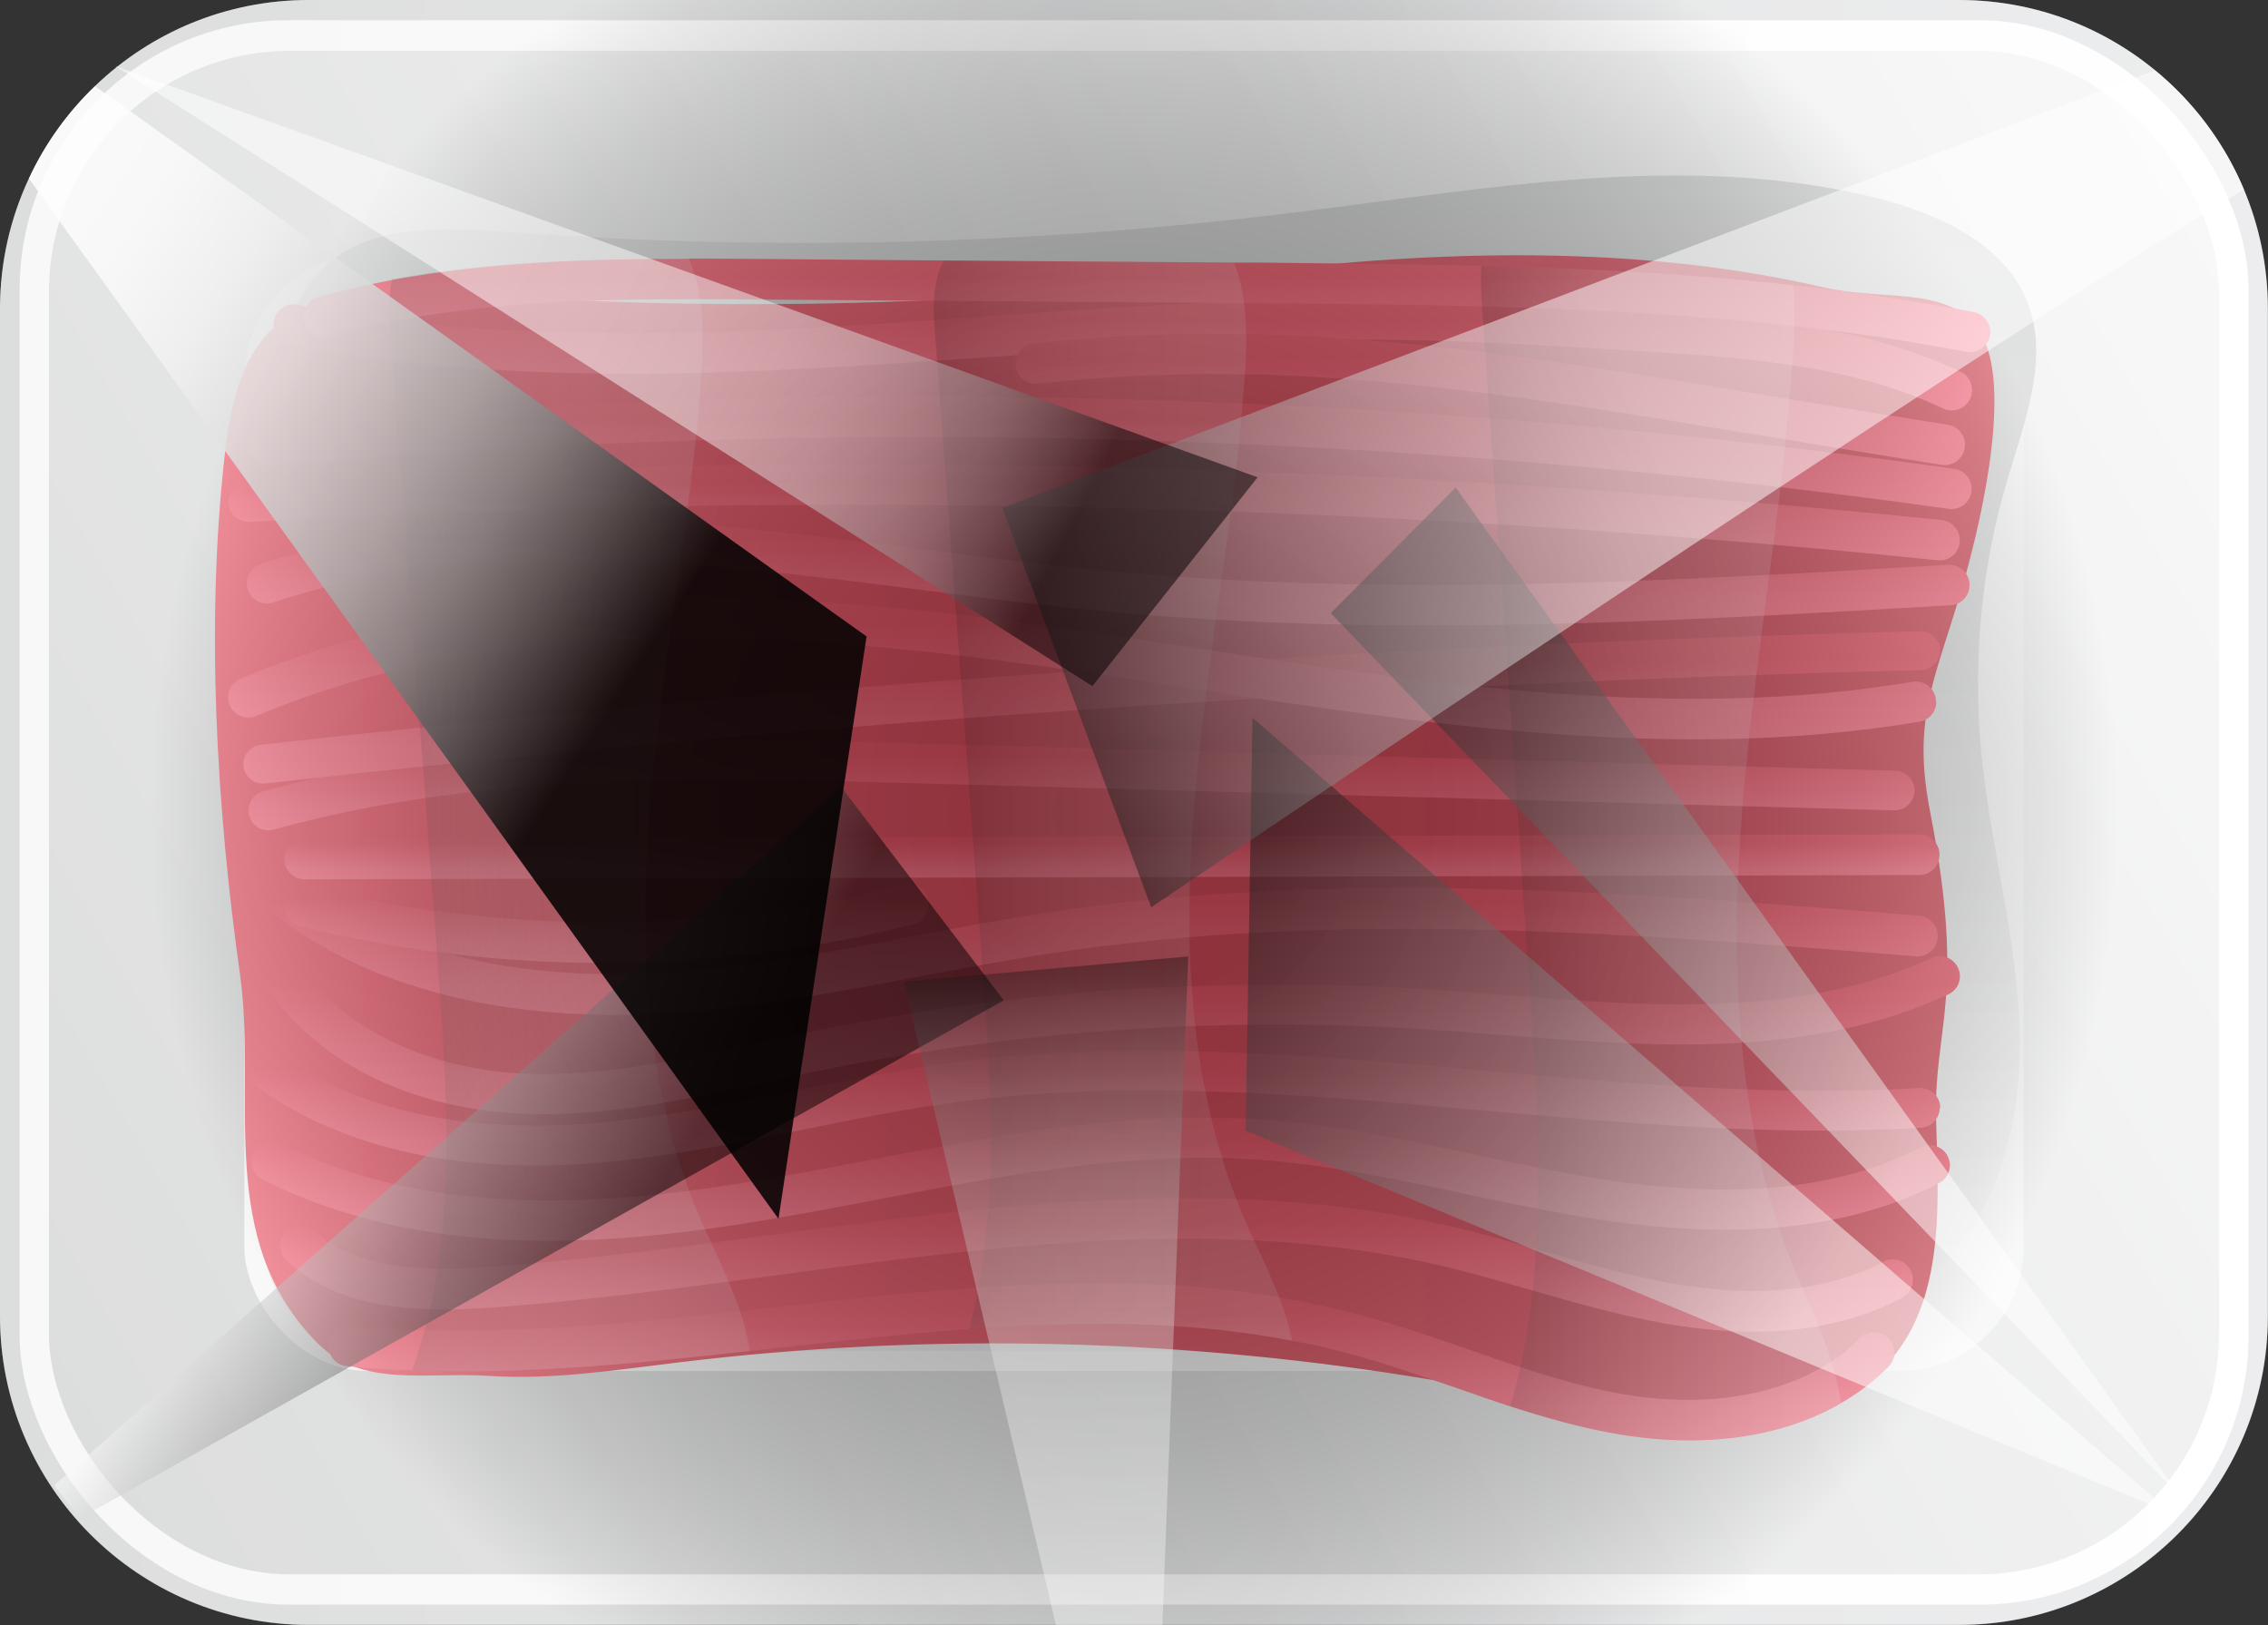 <?xml version="1.0" encoding="UTF-8"?>
<svg xmlns="http://www.w3.org/2000/svg" xmlns:xlink="http://www.w3.org/1999/xlink" viewBox="0 0 120 85.97">
  <rect x="0" y="0" width="120" height="85.97" fill="#333333" stroke="none"/>
  <defs>
    <style>
      .cls-1 {
        fill: url(#linear-gradient-15);
      }

      .cls-2 {
        fill: url(#linear-gradient-13);
      }

      .cls-3 {
        fill: url(#linear-gradient-2);
      }

      .cls-4 {
        fill: url(#linear-gradient-10);
      }

      .cls-5 {
        fill: url(#linear-gradient-12);
      }

      .cls-6 {
        fill: url(#linear-gradient-29);
      }

      .cls-6, .cls-7, .cls-8, .cls-9, .cls-10, .cls-11, .cls-12, .cls-13, .cls-14 {
        mix-blend-mode: screen;
      }

      .cls-6, .cls-11 {
        opacity: .35;
      }

      .cls-7 {
        fill: url(#linear-gradient-24);
      }

      .cls-7, .cls-8, .cls-10 {
        opacity: .15;
      }

      .cls-8 {
        fill: url(#linear-gradient-26);
      }

      .cls-15 {
        fill: url(#linear-gradient-4);
      }

      .cls-16 {
        fill: url(#linear-gradient-3);
      }

      .cls-17 {
        fill: url(#linear-gradient-22);
      }

      .cls-9 {
        fill: url(#White_Black-2);
      }

      .cls-9, .cls-18, .cls-19, .cls-12, .cls-14 {
        opacity: .5;
      }

      .cls-20 {
        isolation: isolate;
      }

      .cls-18 {
        fill: url(#linear-gradient-31);
      }

      .cls-18, .cls-19 {
        mix-blend-mode: lighten;
      }

      .cls-21 {
        fill: url(#linear-gradient-8);
      }

      .cls-10 {
        fill: url(#linear-gradient-25);
      }

      .cls-22 {
        fill: url(#linear-gradient-14);
      }

      .cls-23 {
        fill: url(#linear-gradient-20);
      }

      .cls-24 {
        fill: url(#linear-gradient-5);
        mix-blend-mode: multiply;
      }

      .cls-25 {
        fill: url(#linear-gradient-17);
      }

      .cls-26 {
        fill: url(#linear-gradient-7);
      }

      .cls-27 {
        fill: url(#linear-gradient-9);
      }

      .cls-11 {
        fill: url(#radial-gradient);
      }

      .cls-28 {
        fill: url(#linear-gradient-11);
      }

      .cls-29 {
        fill: url(#linear-gradient-19);
      }

      .cls-30 {
        fill: url(#linear-gradient-6);
      }

      .cls-19 {
        fill: url(#linear-gradient-28);
      }

      .cls-31 {
        fill: #f4f4f4;
      }

      .cls-32 {
        fill: url(#linear-gradient-21);
      }

      .cls-12 {
        fill: url(#linear-gradient-27);
      }

      .cls-13 {
        fill: url(#linear-gradient-30);
        opacity: .85;
      }

      .cls-14 {
        fill: url(#White_Black);
      }

      .cls-33 {
        fill: url(#linear-gradient-16);
      }

      .cls-34 {
        fill: url(#linear-gradient);
      }

      .cls-35 {
        fill: url(#linear-gradient-23);
      }

      .cls-36 {
        fill: url(#linear-gradient-18);
      }
    </style>
    <linearGradient id="linear-gradient" x1="203.31" y1="368.97" x2="203.31" y2="248.97" gradientTransform="translate(-248.97 246.3) rotate(-90)" gradientUnits="userSpaceOnUse">
      <stop offset="0" stop-color="#e3e4e6"/>
      <stop offset="1" stop-color="#cacccb"/>
    </linearGradient>
    <linearGradient id="linear-gradient-2" x1="203.31" y1="367.94" x2="203.31" y2="250.01" gradientTransform="translate(-248.97 246.3) rotate(-90)" gradientUnits="userSpaceOnUse">
      <stop offset="0" stop-color="#fff"/>
      <stop offset=".99" stop-color="#f4f4f4"/>
    </linearGradient>
    <linearGradient id="linear-gradient-3" x1="235.92" y1="365.44" x2="170.71" y2="252.51" gradientTransform="translate(-248.97 246.3) rotate(-90)" gradientUnits="userSpaceOnUse">
      <stop offset="0" stop-color="#f4f4f4"/>
      <stop offset="1" stop-color="#cacccb"/>
    </linearGradient>
    <linearGradient id="linear-gradient-4" x1="203.31" y1="355.01" x2="203.31" y2="262.94" gradientTransform="translate(-248.97 246.3) rotate(-90)" gradientUnits="userSpaceOnUse">
      <stop offset="0" stop-color="#f4f4f4"/>
      <stop offset=".99" stop-color="#e3e4e6"/>
    </linearGradient>
    <linearGradient id="linear-gradient-5" x1="175.01" y1="309.95" x2="237.01" y2="309.95" xlink:href="#linear-gradient-3"/>
    <linearGradient id="linear-gradient-6" x1="202.21" y1="354.5" x2="202.21" y2="260.36" gradientTransform="translate(-248.97 246.3) rotate(-90)" gradientUnits="userSpaceOnUse">
      <stop offset=".02" stop-color="#d34958"/>
      <stop offset=".42" stop-color="#d94b5b"/>
      <stop offset=".95" stop-color="#ea5365"/>
    </linearGradient>
    <linearGradient id="linear-gradient-7" x1="224.59" y1="308.37" x2="230.49" y2="308.37" gradientTransform="translate(-248.97 246.3) rotate(-90)" gradientUnits="userSpaceOnUse">
      <stop offset=".01" stop-color="#ff7387"/>
      <stop offset=".28" stop-color="#fa6c80"/>
      <stop offset=".67" stop-color="#ef5b6d"/>
      <stop offset=".82" stop-color="#ea5365"/>
    </linearGradient>
    <linearGradient id="linear-gradient-8" x1="219.37" y1="307.72" x2="225.31" y2="307.72" xlink:href="#linear-gradient-7"/>
    <linearGradient id="linear-gradient-9" x1="175.84" y1="306.98" x2="182.9" y2="306.98" xlink:href="#linear-gradient-7"/>
    <linearGradient id="linear-gradient-10" x1="180.66" y1="307.2" x2="187.18" y2="307.2" xlink:href="#linear-gradient-7"/>
    <linearGradient id="linear-gradient-11" x1="184.64" y1="306.89" x2="190.73" y2="306.89" xlink:href="#linear-gradient-7"/>
    <linearGradient id="linear-gradient-12" x1="170.09" y1="307.78" x2="178.4" y2="307.78" xlink:href="#linear-gradient-7"/>
    <linearGradient id="linear-gradient-13" x1="187.34" y1="307.83" x2="195.71" y2="307.83" xlink:href="#linear-gradient-7"/>
    <linearGradient id="linear-gradient-14" x1="202.37" y1="306.2" x2="207.15" y2="306.2" xlink:href="#linear-gradient-7"/>
    <linearGradient id="linear-gradient-15" x1="213.2" y1="307.6" x2="218.81" y2="307.6" xlink:href="#linear-gradient-7"/>
    <linearGradient id="linear-gradient-16" x1="192.61" y1="307.29" x2="199.84" y2="307.29" xlink:href="#linear-gradient-7"/>
    <linearGradient id="linear-gradient-17" x1="199.77" y1="307.8" x2="202.15" y2="307.8" xlink:href="#linear-gradient-7"/>
    <linearGradient id="linear-gradient-18" x1="216.65" y1="306.85" x2="221.73" y2="306.85" xlink:href="#linear-gradient-7"/>
    <linearGradient id="linear-gradient-19" x1="204.84" y1="306.74" x2="212.91" y2="306.74" xlink:href="#linear-gradient-7"/>
    <linearGradient id="linear-gradient-20" x1="207.18" y1="306.24" x2="214.68" y2="306.24" xlink:href="#linear-gradient-7"/>
    <linearGradient id="linear-gradient-21" x1="227.66" y1="309.67" x2="232.61" y2="309.67" xlink:href="#linear-gradient-7"/>
    <linearGradient id="linear-gradient-22" x1="221.7" y1="327.81" x2="228.65" y2="327.81" xlink:href="#linear-gradient-7"/>
    <linearGradient id="linear-gradient-23" x1="195.36" y1="281.06" x2="199.52" y2="281.06" xlink:href="#linear-gradient-7"/>
    <linearGradient id="linear-gradient-24" x1="203.94" y1="317.3" x2="203.94" y2="298.33" gradientTransform="translate(-248.97 246.3) rotate(-90)" gradientUnits="userSpaceOnUse">
      <stop offset="0" stop-color="#fff"/>
      <stop offset=".15" stop-color="#fbfbfb"/>
      <stop offset=".28" stop-color="#f1f1f1"/>
      <stop offset=".4" stop-color="#dfdfdf"/>
      <stop offset=".52" stop-color="#c6c6c6"/>
      <stop offset=".63" stop-color="#a6a6a6"/>
      <stop offset=".74" stop-color="#7e7e7e"/>
      <stop offset=".85" stop-color="#4f4f4f"/>
      <stop offset=".95" stop-color="#1b1b1b"/>
      <stop offset="1" stop-color="#000"/>
    </linearGradient>
    <linearGradient id="linear-gradient-25" x1="203.18" y1="288.65" x2="203.18" y2="269.59" xlink:href="#linear-gradient-24"/>
    <linearGradient id="linear-gradient-26" x1="201.16" y1="346.38" x2="201.16" y2="327.34" xlink:href="#linear-gradient-24"/>
    <radialGradient id="radial-gradient" cx="203.31" cy="308.97" fx="203.31" fy="308.97" r="52.19" gradientTransform="translate(-248.97 246.3) rotate(-90)" gradientUnits="userSpaceOnUse">
      <stop offset="0" stop-color="#000"/>
      <stop offset=".17" stop-color="#030303"/>
      <stop offset=".3" stop-color="#0c0c0c"/>
      <stop offset=".42" stop-color="#1d1d1d"/>
      <stop offset=".53" stop-color="#343434"/>
      <stop offset=".64" stop-color="#515151"/>
      <stop offset=".74" stop-color="#767676"/>
      <stop offset=".84" stop-color="#a2a2a2"/>
      <stop offset=".93" stop-color="#d3d3d3"/>
      <stop offset="1" stop-color="#fff"/>
    </radialGradient>
    <linearGradient id="White_Black" data-name="White, Black" x1="177.9" y1="344.85" x2="200.65" y2="310.11" gradientTransform="translate(-248.97 246.3) rotate(-90)" gradientUnits="userSpaceOnUse">
      <stop offset="0" stop-color="#fff"/>
      <stop offset="1" stop-color="#000"/>
    </linearGradient>
    <linearGradient id="White_Black-2" data-name="White, Black" x1="189.08" y1="352.36" x2="211.68" y2="317.85" xlink:href="#White_Black"/>
    <linearGradient id="linear-gradient-27" x1="179.92" y1="281.57" x2="189.91" y2="266.32" gradientTransform="translate(-248.97 246.3) rotate(-90)" gradientUnits="userSpaceOnUse">
      <stop offset="0" stop-color="#000"/>
      <stop offset="1" stop-color="#fff"/>
    </linearGradient>
    <linearGradient id="linear-gradient-28" x1="206.94" y1="301.92" x2="223.27" y2="335.89" gradientTransform="translate(-248.97 246.3) rotate(-90)" gradientUnits="userSpaceOnUse">
      <stop offset="0" stop-color="#000"/>
      <stop offset=".09" stop-color="#202020"/>
      <stop offset=".28" stop-color="#636363"/>
      <stop offset=".46" stop-color="#9a9a9a"/>
      <stop offset=".63" stop-color="#c6c6c6"/>
      <stop offset=".78" stop-color="#e5e5e5"/>
      <stop offset=".91" stop-color="#f8f8f8"/>
      <stop offset="1" stop-color="#fff"/>
    </linearGradient>
    <linearGradient id="linear-gradient-29" x1="160.33" y1="304.32" x2="195.7" y2="304.32" gradientTransform="translate(-248.97 246.3) rotate(-90)" gradientUnits="userSpaceOnUse">
      <stop offset="0" stop-color="#fff"/>
      <stop offset=".19" stop-color="#fcfcfc"/>
      <stop offset=".33" stop-color="#f3f3f3"/>
      <stop offset=".44" stop-color="#e3e3e3"/>
      <stop offset=".55" stop-color="#cdcdcd"/>
      <stop offset=".65" stop-color="#b1b1b1"/>
      <stop offset=".74" stop-color="#8e8e8e"/>
      <stop offset=".83" stop-color="#656565"/>
      <stop offset=".92" stop-color="#363636"/>
      <stop offset="1" stop-color="#020202"/>
      <stop offset="1" stop-color="#000"/>
    </linearGradient>
    <linearGradient id="linear-gradient-30" x1="206.67" y1="279.89" x2="229.34" y2="245.27" gradientTransform="translate(-248.97 246.3) rotate(-90)" gradientUnits="userSpaceOnUse">
      <stop offset="0" stop-color="#000"/>
      <stop offset=".06" stop-color="#1f1f1f"/>
      <stop offset=".16" stop-color="#535353"/>
      <stop offset=".26" stop-color="#818181"/>
      <stop offset=".37" stop-color="#a8a8a8"/>
      <stop offset=".48" stop-color="#c7c7c7"/>
      <stop offset=".59" stop-color="#e0e0e0"/>
      <stop offset=".71" stop-color="#f1f1f1"/>
      <stop offset=".84" stop-color="#fbfbfb"/>
      <stop offset="1" stop-color="#fff"/>
    </linearGradient>
    <linearGradient id="linear-gradient-31" x1="218.35" y1="305.63" x2="236.95" y2="269.41" gradientTransform="translate(-248.97 246.3) rotate(-90)" gradientUnits="userSpaceOnUse">
      <stop offset="0" stop-color="#000"/>
      <stop offset=".05" stop-color="#303030"/>
      <stop offset=".1" stop-color="#5b5b5b"/>
      <stop offset=".15" stop-color="#828282"/>
      <stop offset=".21" stop-color="#a4a4a4"/>
      <stop offset=".28" stop-color="silver"/>
      <stop offset=".35" stop-color="#d7d7d7"/>
      <stop offset=".44" stop-color="#e9e9e9"/>
      <stop offset=".54" stop-color="#f5f5f5"/>
      <stop offset=".67" stop-color="#fcfcfc"/>
      <stop offset="1" stop-color="#fff"/>
    </linearGradient>
  </defs>
  <g class="cls-20">
    <g id="Layer_2" data-name="Layer 2">
      <g id="Layer_1-2" data-name="Layer 1">
        <g>
          <g>
            <path class="cls-34" d="M16.34,0h87.31c9.03,0,16.34,7.32,16.34,16.34v53.28c0,9.03-7.32,16.34-16.34,16.34H16.34c-9.03,0-16.34-7.32-16.34-16.34V16.34c0-2.47.55-4.8,1.53-6.9.86-1.85,2.05-3.5,3.5-4.89C7.97,1.73,11.95,0,16.34,0Z"/>
            <rect class="cls-3" x="1.04" y="1.07" width="117.93" height="83.82" rx="14.23" ry="14.23"/>
            <rect class="cls-16" x="2.59" y="2.69" width="114.82" height="80.6" rx="12.75" ry="12.75"/>
            <rect class="cls-31" x="12.93" y="13.43" width="94.14" height="59.1" rx="6.54" ry="6.54"/>
            <rect class="cls-15" x="13.97" y="14.51" width="92.07" height="56.95" rx="5.56" ry="5.56"/>
          </g>
          <g>
            <g>
              <path class="cls-24" d="M19.43,65.93c2.34,2.35,5.78,3.41,9.15,3.63,3.36.22,6.72-.32,10.06-.72,13.3-1.61,26.86-1.27,40.06.97,3.89.65,7.79,1.47,11.75,1.48s8.06-.88,11.08-3.25c4.1-3.21,5.48-8.56,5.33-13.53-.15-4.97-1.58-9.85-2.04-14.82-.45-4.86.03-9.78,1.43-14.45.96-3.19,2.32-6.66.81-9.73-1.43-2.9-4.95-4.39-8.28-5.16-9.88-2.29-20.07-.37-30.04.86-13.78,1.73-27.8,2.1-41.75,1.07-3.46-.26-7.37-.46-9.82,1.83-1.8,1.69-2.29,4.3-2.57,6.74-1.01,8.9.33,17.09,1.56,25.88.92,6.53-2.21,13.68,3.28,19.2Z"/>
              <path class="cls-30" d="M16.83,71.08c2.34,2.35,5.7,1.49,9.06,1.71,3.36.22,6.72-.32,10.06-.72,13.3-1.61,26.86-1.27,40.06.97,3.89.65,7.79,1.47,11.75,1.48s8.08.91,11.1-1.46c4.1-3.21,3.73-8.82,3.58-13.79-.15-4.97,1.61-6.45-.32-16.34-.93-4.8.17-6.75,1.57-11.42.96-3.19,2.77-10.54,1.25-13.61-1.43-2.9-5.1-1.92-8.42-2.69-9.88-2.29-20.52-1.99-30.49-.76-13.78,1.73-27.8,2.1-41.75,1.07-3.46-.26-7.37-.46-9.82,1.83-1.8,1.69-2.29,4.3-2.57,6.74-1.01,8.9-.43,18.68.81,27.47.92,6.53-1.37,14.01,4.12,19.52Z"/>
              <g>
                <path class="cls-26" d="M104.34,20.64c0,.16-.03.31-.1.46-.26.54-.9.76-1.43.51-4.93-2.35-10.79-2.71-15.96-3.03-4.58-.28-9.32-.58-13.99-.61-6.72-.05-13.6.43-20.26.9-12.27.86-24.96,1.75-37.26-.65-.58-.11-.96-.67-.85-1.26.11-.58.68-.96,1.26-.85,12.02,2.35,24.57,1.47,36.7.61,6.7-.47,13.62-.96,20.42-.91,4.73.04,9.5.33,14.11.62,5.37.33,11.45.71,16.75,3.23.39.18.61.57.61.97Z"/>
                <path class="cls-21" d="M104.32,25.86s0,.1-.01.15c-.08.58-.62.99-1.2.91-29.37-4.12-59.23-4.9-88.77-2.3-.59.05-1.11-.38-1.16-.97-.04-.59.38-1.1.97-1.16,29.7-2.61,59.72-1.84,89.25,2.31.53.08.92.53.92,1.06Z"/>
                <path class="cls-27" d="M101.21,67.71c0,.39-.21.76-.57.95-3.36,1.78-7.58,2.23-12.54,1.36-2.42-.43-4.79-1.11-7.08-1.77-1.55-.44-3.15-.91-4.72-1.28-11.48-2.69-23.57-1.07-35.27.5-4.89.66-9.94,1.33-14.91,1.7-3.78.27-8.03.2-10.94-2.46-.44-.4-.47-1.08-.07-1.52.4-.44,1.08-.47,1.52-.07,2.31,2.11,6.02,2.14,9.34,1.9,4.9-.36,9.92-1.03,14.78-1.68,11.89-1.59,24.18-3.24,36.04-.46,1.63.38,3.26.85,4.83,1.3,2.24.64,4.56,1.31,6.86,1.72,4.48.79,8.23.4,11.16-1.15.52-.28,1.18-.08,1.45.45.09.16.12.33.12.5Z"/>
                <path class="cls-4" d="M103.17,61.64c0,.39-.21.76-.58.95-4.78,2.47-10.8,3.07-18.41,1.86-2.25-.36-4.52-.84-6.7-1.3-3.62-.77-7.36-1.56-11.06-1.81-6.62-.44-13.36.85-19.87,2.1-2.03.39-4.05.77-6.08,1.11-7.81,1.31-17.89,2.25-26.59-2.16-.52-.26-.73-.9-.47-1.43.27-.52.91-.73,1.43-.47,8.15,4.13,17.79,3.22,25.28,1.96,2.01-.34,4.02-.72,6.03-1.11,6.64-1.27,13.51-2.59,20.41-2.13,3.86.25,7.67,1.06,11.36,1.85,2.16.46,4.4.93,6.6,1.29,7.14,1.14,12.74.6,17.1-1.65.52-.27,1.16-.06,1.43.46.08.16.12.32.12.49Z"/>
                <path class="cls-28" d="M102.63,58.61c0,.55-.43,1.02-.99,1.05-7.76.47-15.63-.24-23.24-.92-9.2-.82-18.7-1.67-27.92-.42-2.65.36-5.34.9-7.93,1.43-3.38.68-6.87,1.39-10.38,1.72-7.59.71-13.82-.61-18.5-3.92-.48-.34-.59-1-.25-1.47.34-.48,1-.59,1.47-.25,4.26,3.01,10.01,4.2,17.09,3.54,3.4-.32,6.84-1.01,10.16-1.68,2.63-.53,5.35-1.08,8.07-1.45,9.46-1.29,19.09-.42,28.4.41,7.53.67,15.32,1.37,22.93.91.58-.03,1.08.41,1.12.99,0,.02,0,.04,0,.06Z"/>
                <path class="cls-5" d="M67.64,68.63c1.46.24,2.91.55,4.35.94,1.91.5,3.8,1.16,5.63,1.79.93.32,1.87.66,2.83.97,1.75.57,3.54,1.09,5.33,1.41,4.33.76,8.33.13,11.11-1.71.55-.35,1.05-.77,1.5-1.23.41-.43,1.1-.43,1.52-.02.21.21.32.49.32.77s-.11.54-.31.75c-.74.75-1.58,1.4-2.51,1.93-3.17,1.84-7.38,2.43-11.99,1.61-1.88-.33-3.71-.86-5.49-1.43-1.02-.33-2.02-.69-3.01-1.03-1.78-.61-3.64-1.26-5.48-1.75-1.03-.28-2.06-.52-3.11-.71-5.6-1.07-11.26-1.05-17.09-.61-3.21.24-6.48.6-9.8.97-.58.06-1.17.13-1.76.19-5.88.66-11.9,1.25-17.85,1.03-1.16-.04-2.32-.11-3.47-.22-.59-.05-1.03-.57-.98-1.17.05-.59.58-1.02,1.17-.97,1.3.12,2.61.19,3.93.23,5.53.14,11.17-.4,16.68-1.01.69-.08,1.36-.15,2.04-.23,3.48-.39,7.01-.77,10.53-1.01,5.32-.37,10.66-.38,15.9.49Z"/>
                <path class="cls-2" d="M103.7,51.65c0,.4-.23.78-.62.96-7.4,3.42-15.67,2.77-23.67,2.14-1.35-.11-2.7-.21-4.03-.3-10.9-.7-21.86.08-32.57,2.3-.81.17-1.61.34-2.42.52-4.02.88-8.18,1.79-12.41,1.66-5.98-.18-11-2.57-13.78-6.56-.33-.48-.22-1.14.27-1.48.48-.33,1.14-.22,1.48.27,2.35,3.38,6.87,5.49,12.1,5.65,3.96.12,8-.76,11.89-1.61.81-.18,1.63-.35,2.44-.52,10.9-2.27,22.05-3.05,33.14-2.34,1.34.09,2.7.19,4.06.3,7.73.61,15.72,1.23,22.61-1.96.53-.25,1.16-.01,1.41.52.07.14.1.3.1.45Z"/>
                <path class="cls-22" d="M101.3,41.82c-.02.61-.5,1.06-1.08,1.05l-51.62-1.43c-11.32-.31-23.02-.64-34.12,2.45-.56.16-1.14-.17-1.29-.73-.15-.56.17-1.14.73-1.29,11.4-3.18,23.26-2.85,34.74-2.53l51.62,1.43c.57.02,1.02.48,1.02,1.05Z"/>
                <path class="cls-1" d="M104.21,30.96c0,.56-.44,1.03-1.01,1.06-14.75.86-30.01,1.75-45.03.29-3.09-.3-6.25-.7-9.31-1.09-11.54-1.47-23.47-2.99-34.4.65-.56.19-1.16-.12-1.35-.68-.18-.56.12-1.16.68-1.35,11.4-3.8,23.57-2.24,35.35-.74,3.04.39,6.19.79,9.24,1.08,14.85,1.44,30.03.56,44.7-.3.59-.03,1.09.42,1.13,1,0,.02,0,.04,0,.06Z"/>
                <path class="cls-33" d="M102.53,49.52s0,.06,0,.09c-.05.59-.57,1.03-1.16.98-15.04-1.21-30.59-2.47-45.73-.16-2.33.35-4.69.8-6.98,1.23-4.45.84-9.05,1.71-13.69,1.96-5.81.32-14.08-.34-20.46-5.24-.47-.36-.56-1.04-.2-1.51s1.04-.56,1.51-.2c5.86,4.51,13.59,5.1,19.04,4.8,4.49-.24,9.02-1.1,13.4-1.93,2.3-.44,4.69-.89,7.05-1.25,15.39-2.34,31.07-1.08,46.23.15.56.05.99.52.99,1.07Z"/>
                <path class="cls-25" d="M102.62,45.22c0,.59-.48,1.07-1.07,1.07l-85.43.23c-.59,0-1.08-.48-1.08-1.07,0-.6.48-1.08,1.07-1.08l85.43-.23c.59,0,1.08.48,1.08,1.07h0Z"/>
                <path class="cls-36" d="M103.69,28.58s0,.07,0,.11c-.06.59-.58,1.01-1.17.95-29.58-3.04-59.63-3.73-89.31-2.03-.59.03-1.09-.42-1.13-1-.03-.58.42-1.09,1-1.13,29.79-1.7,59.95-1.02,89.65,2.03.55.06.96.52.96,1.06Z"/>
                <path class="cls-29" d="M102.66,34.42c0,.56-.45,1.02-1.01,1.03-29.15.74-58.63,2.76-87.63,6-.57.06-1.08-.35-1.14-.91-.06-.57.35-1.08.91-1.14,29.05-3.24,58.59-5.26,87.8-6.01.57-.01,1.05.44,1.06,1.01v.03Z"/>
                <path class="cls-23" d="M102.45,37.13c0,.51-.37.97-.89,1.05-12.88,2.16-26.05.15-38.78-1.8-1.95-.3-3.9-.6-5.85-.88-14.56-2.12-29.89-3.3-43.38,2.38-.54.23-1.17-.03-1.4-.57-.23-.54.03-1.17.57-1.4,13.96-5.88,29.65-4.69,44.51-2.53,1.95.28,3.9.58,5.86.88,12.56,1.92,25.56,3.91,38.1,1.81.58-.1,1.13.29,1.23.88.01.06.01.12.01.18Z"/>
                <path class="cls-32" d="M36.44,13.68c1.3,0,2.6.01,3.88.02l9.57.08,15.38.11h1.19c3.94.04,7.93.08,11.93.17,5.49.14,11.01.42,16.5,1.03,3.2.35,6.39.82,9.55,1.42.5.1.87.55.87,1.05,0,.06-.01.14-.02.2-.12.58-.68.97-1.26.85-2.37-.45-4.76-.83-7.17-1.13-.66-.09-1.29-.16-1.93-.23-5.47-.62-10.99-.9-16.5-1.04-4.02-.11-8.03-.14-11.99-.17h-.62l-2.07-.02s-14.38-.11-14.38-.11l-9.07-.06c-1.09-.01-2.17-.02-3.26-.02-5.33-.01-10.72.13-15.97,1.11-.15.02-.29.05-.44.09-1.07.2-2.14.45-3.2.74-.57.16-1.16-.18-1.32-.75-.08-.29-.03-.58.11-.82.14-.24.37-.42.64-.5,1.29-.35,2.59-.64,3.9-.89,5.2-.96,10.47-1.12,15.68-1.12Z"/>
                <path class="cls-17" d="M103.96,23.53c0,.06,0,.11-.01.17-.09.59-.64.99-1.23.89-3.18-.5-6.15-.99-8.96-1.46-15.49-2.55-25.71-4.24-38.84-2.83-.59.06-1.12-.36-1.18-.95-.07-.6.37-1.12.95-1.18,13.42-1.44,24.32.36,39.42,2.85,2.81.46,5.78.95,8.95,1.45.53.08.91.54.91,1.06Z"/>
                <path class="cls-35" d="M49.13,47.86c0,.48-.32.92-.81,1.04-10.61,2.69-21.83,2.72-32.45.1-.58-.14-.93-.72-.79-1.3.14-.58.72-.93,1.3-.79,10.28,2.54,21.14,2.5,31.41-.1.58-.15,1.16.2,1.31.78.02.09.03.18.03.26Z"/>
              </g>
              <path class="cls-7" d="M49.9,13.78l15.38.11c.27.64.44,1.33.53,2.05.01.04.02.08.02.11.06.54.1,1.07.1,1.62.01.14.01.28.01.42,0,.46-.02.92-.05,1.38-.01.12-.01.23-.02.34-.03.52-.08,1.03-.13,1.55-.05.71-.12,1.42-.2,2.13-.04.48-.1.97-.15,1.45-.09.71-.17,1.42-.27,2.13-.15,1.2-.32,2.41-.49,3.61-.1.71-.19,1.41-.3,2.12-.08.54-.15,1.09-.21,1.63-.03.2-.06.41-.09.61-.08.5-.14,1-.2,1.5-.02.19-.05.39-.06.58-.12.88-.23,1.75-.31,2.63-.09.7-.15,1.4-.21,2.1-.01.06-.01.14-.02.2-.06.73-.12,1.46-.16,2.2-.04.71-.09,1.43-.1,2.15-.02.34-.03.69-.03,1.03-.01.71-.01,1.43,0,2.15.01.86.05,1.73.12,2.59.04.71.11,1.42.18,2.13.05.43.11.87.17,1.3.1.71.21,1.42.37,2.13.09.47.19.93.3,1.4.17.72.37,1.43.59,2.13.21.74.47,1.47.75,2.19.13.32.26.66.4.98.17.4.35.81.54,1.2.46.99.93,1.98,1.32,3,.24.6.44,1.21.59,1.85.03.15.06.3.1.45-5.6-1.07-11.26-1.05-17.09-.61.19-.72.35-1.45.49-2.18.12-.67.23-1.33.3-2,.1-.73.17-1.45.23-2.18.03-.53.06-1.06.08-1.59.03-.72.04-1.44.04-2.16s-.01-1.41-.04-2.11c-.01-.71-.04-1.41-.09-2.12-.01-.26-.02-.52-.04-.78-.04-.72-.09-1.43-.13-2.13-.05-.63-.1-1.26-.14-1.88,0-.04-.01-.09-.01-.13-.05-.72-.11-1.44-.16-2.16-.06-.82-.13-1.64-.18-2.46-.05-.72-.11-1.43-.16-2.15-.08-.92-.14-1.85-.21-2.77-.05-.7-.11-1.41-.15-2.11-.04-.47-.08-.94-.11-1.41-.05-.69-.11-1.38-.15-2.06-.04-.42-.08-.85-.1-1.27-.06-.72-.12-1.44-.16-2.16-.03-.35-.06-.72-.09-1.07-.05-.72-.11-1.45-.16-2.17-.06-.85-.13-1.69-.19-2.54-.05-.71-.11-1.43-.16-2.14-.03-.49-.08-.98-.11-1.47-.05-.71-.11-1.43-.16-2.14-.04-.63-.1-1.28-.14-1.91-.03-.42-.06-.84-.1-1.26-.02-.29-.04-.59-.05-.88-.02-.33-.03-.68-.01-1.01.03-.72.16-1.44.49-2.08.01-.02.02-.03.03-.05Z"/>
              <path class="cls-10" d="M36.44,13.68c.31.67.49,1.4.6,2.15.09.57.13,1.15.13,1.73.02.63-.01,1.28-.04,1.9,0,.09-.01.16-.02.25-.02.48-.06.97-.1,1.45-.06.71-.13,1.43-.2,2.14-.05.44-.1.89-.15,1.33-.09.71-.17,1.43-.27,2.14-.03.32-.08.63-.12.96-.1.71-.19,1.41-.29,2.12-.08.6-.16,1.19-.25,1.78-.11.71-.2,1.42-.3,2.13-.16,1.16-.32,2.33-.46,3.5-.09.64-.16,1.28-.23,1.92-.01.05-.02.12-.02.17-.08.64-.15,1.29-.2,1.93-.03.26-.05.5-.08.76-.06.75-.12,1.52-.16,2.28-.05.71-.09,1.43-.11,2.15-.02.75-.03,1.5-.03,2.27,0,.72.02,1.44.05,2.15.01.2.01.41.03.6.03.72.09,1.44.16,2.15.09.87.19,1.74.33,2.6.11.71.24,1.41.4,2.1.04.2.09.4.14.6.15.7.33,1.38.54,2.05s.42,1.34.67,2c.18.48.37.96.57,1.43.09.2.17.4.27.6.11.25.23.49.34.74.31.68.63,1.36.92,2.05.21.52.42,1.02.59,1.55.13.37.24.73.32,1.11.08.32.14.67.19,1-5.88.66-11.9,1.25-17.85,1.03.25-.7.46-1.41.66-2.13.1-.37.18-.73.27-1.1.16-.71.29-1.43.4-2.15.1-.62.18-1.25.25-1.87.06-.7.13-1.41.16-2.12.03-.6.05-1.21.06-1.82.01-.71.01-1.42-.01-2.13.01-.27,0-.55-.01-.82-.01-.74-.04-1.49-.09-2.24-.05-1.2-.14-2.4-.23-3.58-.03-.47-.06-.92-.1-1.39-.02-.28-.04-.55-.06-.83v-.06c-.05-.71-.11-1.42-.16-2.13-.04-.55-.09-1.11-.13-1.65-.05-.72-.11-1.43-.16-2.15-.05-.72-.11-1.43-.16-2.15-.04-.55-.09-1.11-.12-1.65-.02-.15-.03-.29-.03-.44-.04-.54-.09-1.09-.13-1.62-.09-1.1-.16-2.18-.24-3.28-.06-.71-.12-1.43-.16-2.14-.08-.97-.15-1.92-.23-2.88-.05-.71-.11-1.43-.15-2.14-.03-.28-.05-.57-.06-.85-.06-.71-.12-1.43-.16-2.14-.03-.33-.05-.66-.08-.99-.05-.71-.11-1.42-.16-2.13-.08-.97-.15-1.92-.21-2.89-.03-.42-.06-.84-.1-1.26-.02-.26-.04-.53-.05-.78,0-.04-.01-.1,0-.14-.04-.71-.02-1.42.13-2.08,5.2-.96,10.47-1.12,15.68-1.12Z"/>
              <path class="cls-8" d="M78.4,14.06c5.49.14,11.01.42,16.5,1.03.05.69.06,1.38.04,2.06v.11c-.01.32-.02.64-.04.96-.02.37-.04.73-.08,1.1-.04.6-.09,1.19-.14,1.79-.06.72-.13,1.43-.2,2.14-.01.14-.02.28-.04.41-.08.71-.15,1.42-.23,2.13-.04.31-.08.61-.12.92-.09.7-.17,1.41-.26,2.11-.08.54-.14,1.06-.22,1.6-.09.72-.18,1.44-.28,2.16-.04.35-.1.71-.14,1.06-.09.7-.17,1.39-.26,2.08-.05.4-.1.8-.14,1.19-.1.72-.17,1.43-.25,2.15-.05.49-.11,1-.15,1.49-.08.69-.14,1.36-.19,2.05-.04.54-.08,1.05-.12,1.56-.04.72-.09,1.43-.11,2.15-.02.46-.04.92-.05,1.39-.01.72-.02,1.44-.02,2.16.01,1.05.03,2.12.1,3.17.03.71.09,1.42.15,2.13.08.83.17,1.64.29,2.46.1.71.21,1.42.34,2.12.19,1.04.43,2.07.71,3.09.18.7.4,1.4.62,2.08.21.62.43,1.24.68,1.85.18.45.38.9.57,1.35.28.68.58,1.35.85,2.03.26.61.48,1.24.68,1.87.14.42.26.85.35,1.28.06.3.13.61.16.93-3.17,1.84-7.38,2.43-11.99,1.61-1.88-.33-3.71-.86-5.49-1.43.19-.7.38-1.4.53-2.1.29-1.33.49-2.69.64-4.04.08-.73.14-1.45.18-2.18.05-.72.08-1.45.1-2.17.01-.72.02-1.44.01-2.16,0-.92-.02-1.85-.06-2.77-.02-.71-.05-1.42-.09-2.13-.04-.67-.08-1.33-.12-1.99-.04-.72-.1-1.43-.14-2.14-.01-.09-.01-.18-.02-.27-.08-1.07-.15-2.15-.23-3.22-.05-.72-.1-1.44-.15-2.16-.02-.25-.03-.49-.05-.74-.04-.71-.1-1.43-.14-2.15-.05-.62-.1-1.25-.14-1.88-.04-.7-.1-1.4-.14-2.11-.04-.52-.08-1.03-.11-1.56-.05-.72-.11-1.44-.15-2.16-.01-.08-.02-.16-.02-.25-.05-.69-.1-1.38-.14-2.06-.03-.38-.05-.75-.08-1.13-.05-.71-.11-1.42-.15-2.13-.09-1.06-.15-2.13-.23-3.19-.05-.71-.1-1.42-.15-2.14-.03-.43-.06-.86-.09-1.3-.05-.72-.11-1.44-.15-2.16-.03-.44-.06-.88-.1-1.32-.04-.72-.1-1.45-.15-2.17-.01-.17-.02-.35-.03-.53-.04-.57-.08-1.13-.12-1.7-.01-.06-.01-.13-.01-.2-.01-.09-.02-.17-.02-.26-.04-.62-.06-1.27-.02-1.9Z"/>
            </g>
            <g>
              <path class="cls-11" d="M16.34,0h87.31c3.94,0,7.55,1.4,10.37,3.72,2.04,1.68,3.66,3.83,4.7,6.3.83,1.95,1.28,4.08,1.28,6.33v53.28c0,9.03-7.32,16.34-16.34,16.34H16.34c-9.03,0-16.34-7.32-16.34-16.34V16.34c0-2.47.55-4.8,1.53-6.9.86-1.85,2.05-3.5,3.5-4.89C7.97,1.73,11.95,0,16.34,0Z"/>
              <g>
                <polygon class="cls-14" points="114.9 80.06 65.91 59.82 66.27 37.97 114.9 80.06"/>
                <polygon class="cls-9" points="115.43 79.25 70.41 32.44 77.02 25.79 115.43 79.25"/>
                <polygon class="cls-12" points="4.21 80.33 53.11 52.92 44.51 41.64 2.87 78.58 4.21 80.33"/>
                <path class="cls-19" d="M114.03,3.72c2.04,1.68,3.66,3.83,4.7,6.3-14,8.34-57.82,37.98-57.82,37.98l-7.88-21.13L114.03,3.72Z"/>
                <polygon class="cls-6" points="47.82 51.94 62.87 50.6 61.5 85.97 55.87 85.97 47.82 51.94"/>
                <path class="cls-13" d="M5.03,4.56l40.82,29.11-4.66,30.81L1.53,9.45c.86-1.85,2.05-3.5,3.5-4.89Z"/>
                <polygon class="cls-18" points="6.09 3.49 66.54 25.25 57.8 36.3 6.09 3.49"/>
              </g>
            </g>
          </g>
        </g>
      </g>
    </g>
  </g>
</svg>